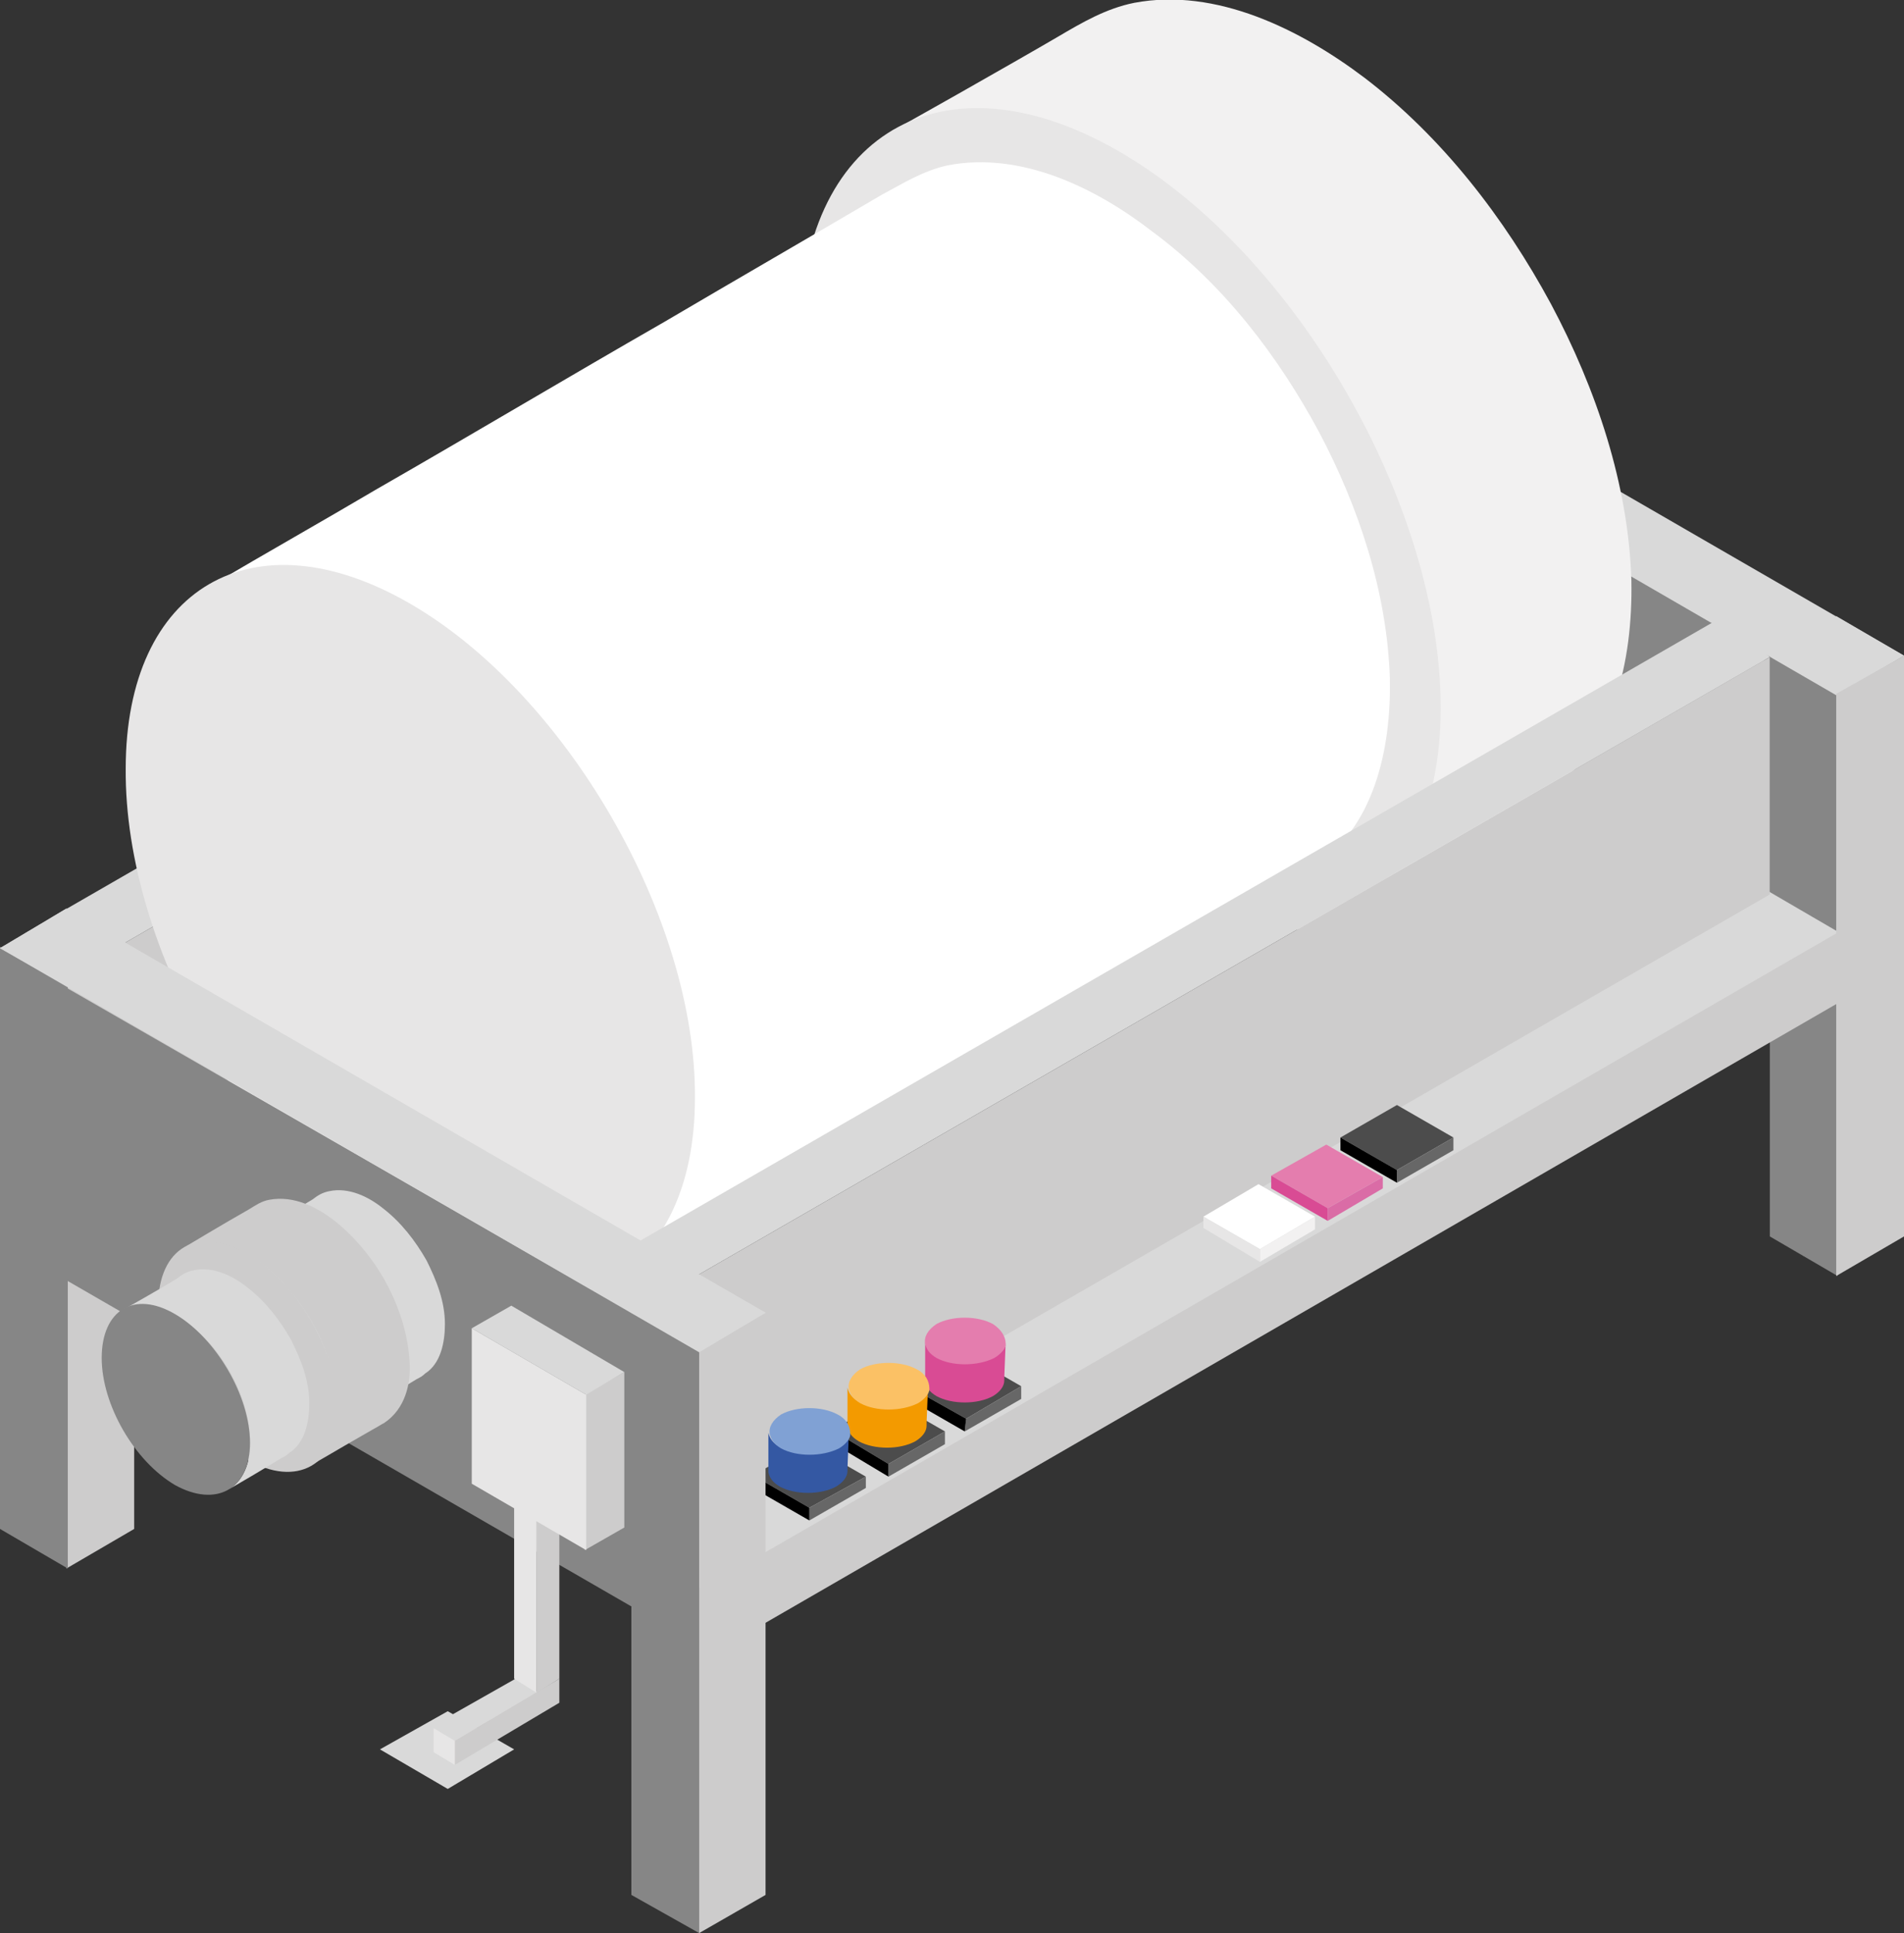 <?xml version="1.0" encoding="utf-8"?>
<!-- Generator: Adobe Illustrator 23.0.3, SVG Export Plug-In . SVG Version: 6.00 Build 0)  -->
<svg version="1.1" id="Capa_1" xmlns="http://www.w3.org/2000/svg" xmlns:xlink="http://www.w3.org/1999/xlink" x="0px" y="0px"
	 viewBox="0 0 134.8 136.8" style="enable-background:new 0 0 134.8 136.8;" xml:space="preserve">
<rect x="0" y="0" width="134.8" height="136.8" fill="#333333" stroke="none"/>
<style type="text/css">
	.st0{fill:#D9D9D9;}
	.st1{fill:#CDCCCC;}
	.st2{fill:#868686;}
	.st3{enable-background:new    ;}
	.st4{fill:#F2F1F1;}
	.st5{fill:#E7E6E6;}
	.st6{fill:#FFFFFF;}
	.st7{fill:#4C4C4C;}
	.st8{fill:#676767;}
	.st9{fill:#D94B94;}
	.st10{fill:#E47DAE;}
	.st11{fill:#F39A00;}
	.st12{fill:#FBC165;}
	.st13{fill:#3458A3;}
	.st14{fill:#80A1D4;}
	.st15{fill:#DA6CA6;}
</style>
<g>
	<g>
		<polygon class="st0" points="38.1,119.8 36.5,118.8 30.5,122.2 32.2,123.2 		"/>
		<polygon class="st1" points="6.8,67.9 86.1,22.2 86.1,42 6.8,87.7 		"/>
		<g>
			<polygon class="st0" points="3.7,64.9 83,19.2 86.1,22.2 6.8,67.9 			"/>
		</g>
		<polygon class="st2" points="84.8,23 84.8,43.7 124.9,66.9 124.9,46.1 		"/>
		<g>
			<polygon class="st2" points="130.1,90.3 130.1,49.1 125.3,46.4 125.3,87.5 			"/>
			<polygon class="st0" points="125.3,46.4 130,43.6 134.8,46.4 130.1,49.1 			"/>
		</g>
		<g>
			<polygon class="st1" points="4.7,111 4.7,69.8 9.5,67 9.5,108.2 			"/>
			<polygon class="st2" points="4.8,111 4.8,69.8 0,67 0,108.2 			"/>
			<polygon class="st0" points="0,67.1 4.7,64.3 9.5,67.1 4.8,69.8 			"/>
		</g>
		<polygon class="st0" points="80.6,20.6 130,49.2 134.8,46.4 85.3,17.8 		"/>
		<g>
			<g class="st3">
				<path class="st4" d="M115.5,41.1c-0.2-6.8-2.5-13.6-5.7-19.6c-3.3-6.1-7.7-11.8-13.2-16c-4.5-3.4-10.5-6.4-16.3-5.3
					c-2,0.4-3.7,1.4-5.4,2.4C72,4.3,63,9.4,62.9,9.4c3.9-2.3,8.2-1.1,12.3,0.6c5.2,2.1,9.6,5.9,13.2,10c7,8,12.1,18.6,12.5,29.3
					c0.2,5.8-0.4,12-5.8,15.1c7.6-4.4,13.2-7.5,14-8C114.3,53.2,115.6,46.7,115.5,41.1z"/>
				<g>
					<path class="st5" d="M79.2,10.7c12.5,7.2,22.8,25,22.8,39.4c0,14.3-10.4,20-22.9,12.8s-22.6-24.7-22.5-39
						C56.6,9.5,66.7,3.5,79.2,10.7z"/>
				</g>
			</g>
		</g>
		<g>
			<g class="st3">
				<path class="st6" d="M98.4,48c-0.2-6.1-2.2-12.1-5-17.4c-2.9-5.4-6.8-10.5-11.8-14.2c-4-3.1-9.3-5.7-14.5-4.7
					c-1.8,0.4-3.2,1.3-4.7,2.1c-5.1,3-10.3,6-15.4,9c-6.8,3.9-13.5,7.9-20.3,11.8c-3.9,2.3-7.8,4.5-11.7,6.8c-0.1,0-0.1,0.1-0.2,0.1
					c3.5-2,5.8-0.4,9.3,1.1c4.6,1.9,8.5,5.2,11.8,8.9c6.2,7.1,10.7,16.5,11.1,26c0.2,5.1,1,10.1-3.8,12.9
					c6.7-3.9,13.5-7.8,20.2-11.7c9-5.3,18.1-10.5,27.1-15.8c0.8-0.4,1.6-0.9,2.3-1.4C97.3,58.7,98.5,53,98.4,48z"/>
				<g>
					<path class="st5" d="M29,42.7c11.1,6.4,20.3,22.3,20.2,35c0,12.7-9.2,17.8-20.3,11.4S8.8,67.2,8.9,54.4
						C8.9,41.6,17.9,36.3,29,42.7z"/>
				</g>
			</g>
		</g>
		<g>
			<polygon class="st0" points="131.6,66.8 121.3,60.8 40.8,107.3 51.1,113.3 			"/>
			<polygon class="st1" points="46,92.2 125.3,46.5 125.3,63.3 46,109 			"/>
			<g>
				<polygon class="st0" points="42.9,89.2 122.2,43.5 125.3,46.5 46,92.2 				"/>
			</g>
			<g>
				<g>
					<polygon class="st7" points="64.3,98.1 68.3,95.8 72.3,98.1 68.4,100.4 					"/>
					<polygon class="st8" points="68.3,101.3 68.4,100.4 72.3,98.1 72.3,99 					"/>
					<polygon points="68.3,101.3 64.3,99 64.3,98.1 68.4,100.4 					"/>
				</g>
				<g>
					<g>
						<g class="st3">
							<g>
								<path class="st9" d="M71.2,95c0,0.4-0.3,0.8-0.8,1c-1.1,0.6-2.9,0.7-4.1,0c-0.5-0.3-0.7-0.6-0.8-1l0,0v2.5
									c0,0.1,0,0.2,0,0.3l0,0l0,0c0.1,0.4,0.3,0.7,0.8,1c1.1,0.6,2.9,0.6,4,0c0.5-0.3,0.8-0.7,0.8-1.1l0,0v-0.2L71.2,95L71.2,95z"
									/>
								<path class="st10" d="M70.3,93.7c-1.1-0.6-2.9-0.6-4,0c-0.6,0.4-0.9,0.9-0.8,1.4c0.1,0.4,0.3,0.7,0.8,1
									c1.1,0.6,2.9,0.6,4.1,0c0.5-0.3,0.8-0.7,0.8-1C71.2,94.6,70.9,94.1,70.3,93.7"/>
							</g>
						</g>
					</g>
				</g>
				<g>
					<polygon class="st7" points="58.9,101.2 62.9,99 66.9,101.3 62.9,103.6 					"/>
					<polygon class="st8" points="62.9,104.5 62.9,103.6 66.9,101.3 66.9,102.2 					"/>
					<polygon points="62.9,104.5 58.9,102.1 58.9,101.2 62.9,103.6 					"/>
				</g>
				<g>
					<g>
						<g class="st3">
							<g>
								<path class="st11" d="M65.7,98.2c0,0.4-0.3,0.8-0.8,1c-1.1,0.6-2.9,0.7-4.1,0c-0.5-0.3-0.7-0.6-0.8-1l0,0v2.5
									c0,0.1,0,0.2,0,0.3l0,0l0,0c0.1,0.4,0.3,0.7,0.8,1c1.1,0.6,2.9,0.6,4,0c0.5-0.3,0.8-0.7,0.8-1.1l0,0v-0.2L65.7,98.2
									L65.7,98.2z"/>
								<path class="st12" d="M64.9,96.9c-1.1-0.6-2.9-0.6-4,0c-0.6,0.4-0.9,0.9-0.8,1.4c0.1,0.4,0.3,0.7,0.8,1
									c1.1,0.6,2.9,0.6,4.1,0c0.5-0.3,0.8-0.7,0.8-1C65.8,97.7,65.5,97.2,64.9,96.9"/>
							</g>
						</g>
					</g>
				</g>
				<g>
					<g>
						<polygon class="st7" points="53.3,104.4 57.3,102.2 61.3,104.5 57.3,106.7 						"/>
						<polygon class="st8" points="57.3,107.6 57.3,106.7 61.3,104.5 61.3,105.3 						"/>
						<polygon points="57.3,107.6 53.3,105.3 53.3,104.4 57.3,106.7 						"/>
					</g>
					<g>
						<g>
							<g class="st3">
								<g>
									<path class="st13" d="M60.1,101.4c0,0.4-0.3,0.8-0.8,1c-1.1,0.6-2.9,0.7-4.1,0c-0.5-0.3-0.7-0.6-0.8-1l0,0v2.5
										c0,0.1,0,0.2,0,0.3l0,0l0,0c0.1,0.4,0.3,0.7,0.8,1c1.1,0.6,2.9,0.6,4,0c0.5-0.3,0.8-0.7,0.8-1.1l0,0v-0.2L60.1,101.4
										L60.1,101.4z"/>
									<path class="st14" d="M59.3,100.1c-1.1-0.6-2.9-0.6-4,0c-0.6,0.4-0.9,0.9-0.8,1.4c0.1,0.4,0.3,0.7,0.8,1
										c1.1,0.6,2.9,0.6,4.1,0c0.5-0.3,0.8-0.7,0.8-1C60.2,100.9,59.9,100.4,59.3,100.1"/>
								</g>
							</g>
						</g>
					</g>
				</g>
			</g>
			<polygon class="st1" points="54.1,109.9 130.1,66 130.1,71 54.1,114.9 			"/>
			<g>
				<polygon class="st7" points="94.9,80.5 98.9,78.2 102.9,80.5 98.9,82.8 				"/>
				<polygon class="st8" points="98.9,83.7 98.9,82.8 102.9,80.5 102.9,81.4 				"/>
				<polygon points="98.9,83.7 94.9,81.4 94.9,80.5 98.9,82.8 				"/>
			</g>
			<g>
				<polygon class="st10" points="90,83.2 93.9,81 97.9,83.3 94,85.5 				"/>
				<polygon class="st15" points="94,86.4 94,85.5 97.9,83.3 97.9,84.1 				"/>
				<polygon class="st9" points="94,86.4 90,84.1 90,83.2 94,85.5 				"/>
			</g>
			<g>
				<polygon class="st6" points="85.2,86.1 89.1,83.8 93.1,86.1 89.2,88.4 				"/>
				<polygon class="st4" points="89.2,89.3 89.2,88.4 93.1,86.1 93.1,87 				"/>
				<polygon class="st5" points="89.2,89.3 85.2,86.9 85.2,86.1 89.2,88.4 				"/>
			</g>
		</g>
		<g>
			<polygon class="st2" points="4.7,69.9 4.7,90.6 44.9,113.8 44.9,93 			"/>
			<g>
				<polygon class="st1" points="49.5,136.8 49.5,95.6 54.2,92.9 54.2,134.1 				"/>
				<polygon class="st2" points="49.5,136.8 49.5,95.6 44.7,92.9 44.7,134.1 				"/>
				<polygon class="st0" points="44.7,92.9 49.5,90.2 54.2,92.9 49.5,95.6 				"/>
			</g>
			<polygon class="st0" points="0,67.1 49.5,95.7 54.2,92.9 4.7,64.3 			"/>
		</g>
		<g>
			<g>
				<g class="st3">
					<path class="st0" d="M31.5,93.7c0-1.6-0.6-3.1-1.3-4.5c-0.8-1.4-1.8-2.7-3.1-3.7c-1-0.8-2.4-1.5-3.8-1.2
						c-0.5,0.1-0.8,0.3-1.2,0.6c-1.3,0.8-3.8,2.2-3.8,2.2c0.9-0.5,2-0.4,3,0c1.2,0.5,2.2,1.4,3.1,2.3c1.6,1.8,2.8,4.3,2.9,6.8
						c0.1,1.3-0.3,2.9-1.5,3.6c1.7-1,1.4-0.8,3.7-2.2c0.2-0.1,0.4-0.2,0.6-0.4C31.2,96.5,31.5,95,31.5,93.7z"/>
					<g>
						<path class="st0" d="M22,87.4c2.9,1.7,5.3,5.8,5.3,9.1c0,3.3-2.4,4.6-5.3,3c-2.9-1.7-5.2-5.7-5.2-9
							C16.8,87.1,19.1,85.7,22,87.4z"/>
					</g>
				</g>
			</g>
			<g>
				<g class="st3">
					<path class="st1" d="M29,96.4c-0.1-1.9-0.7-3.8-1.6-5.5s-2.2-3.3-3.7-4.5c-1.3-1-2.9-1.8-4.6-1.5c-0.6,0.1-1,0.4-1.5,0.7
						C16,86.5,13,88.3,13,88.3c1.1-0.6,2.4-0.5,3.6,0c1.4,0.6,2.7,1.6,3.7,2.8c2,2.2,3.4,5.2,3.5,8.2c0.1,1.6-0.3,3.5-1.8,4.4
						c2.1-1.2,1.7-1,4.5-2.6c0.2-0.1,0.5-0.3,0.7-0.4C28.7,99.7,29.1,97.9,29,96.4z"/>
					<g>
						<path class="st1" d="M17.5,88.7c3.5,2,6.4,7,6.4,11s-2.9,5.6-6.4,3.6s-6.3-6.9-6.3-10.9C11.2,88.3,14,86.7,17.5,88.7z"/>
					</g>
				</g>
			</g>
			<g>
				<g class="st3">
					<path class="st0" d="M21.9,99.3c0-1.6-0.6-3.1-1.3-4.5c-0.8-1.4-1.8-2.7-3.1-3.7c-1-0.8-2.4-1.5-3.8-1.2
						c-0.5,0.1-0.8,0.3-1.2,0.6c-1.3,0.8-3.8,2.2-3.8,2.2c0.9-0.5,2-0.4,3,0c1.2,0.5,2.2,1.4,3.1,2.3c1.6,1.8,2.8,4.3,2.9,6.8
						c0.1,1.3-0.3,2.9-1.5,3.6c1.7-1,1.4-0.8,3.7-2.2c0.2-0.1,0.4-0.2,0.6-0.4C21.6,102.1,21.9,100.6,21.9,99.3z"/>
					<g>
						<path class="st2" d="M12.4,93c2.9,1.7,5.3,5.8,5.3,9.1c0,3.3-2.4,4.6-5.3,3c-2.9-1.7-5.2-5.7-5.2-9C7.2,92.7,9.5,91.3,12.4,93
							z"/>
					</g>
				</g>
			</g>
		</g>
		<g>
			<polygon class="st1" points="38,119.8 38,105.9 39.6,105 39.6,118.8 			"/>
			<polygon class="st5" points="38,119.8 38,105.9 36.4,105 36.4,118.8 			"/>
			<polygon class="st0" points="36.4,105 38,104.1 39.6,105 38,105.9 			"/>
		</g>
		<g>
			<polygon class="st1" points="41.4,109.7 41.4,98.7 44.2,97.1 44.2,108.1 			"/>
			<polygon class="st5" points="41.5,109.7 41.5,98.7 33.4,94 33.4,105 			"/>
			<polygon class="st0" points="33.4,94 36.2,92.4 44.2,97.1 41.5,98.7 			"/>
		</g>
		<polygon class="st0" points="26.9,123.8 31.7,121.1 36.4,123.8 31.7,126.6 		"/>
		<polygon class="st1" points="32.2,123.2 39.6,118.8 39.6,120.5 32.2,124.9 		"/>
		<polygon class="st5" points="30.7,122.3 30.7,124 32.2,124.9 32.2,123.2 		"/>
	</g>
	<polygon class="st1" points="130,90.3 130,49.1 134.8,46.4 134.8,87.5 	"/>
</g>
</svg>

